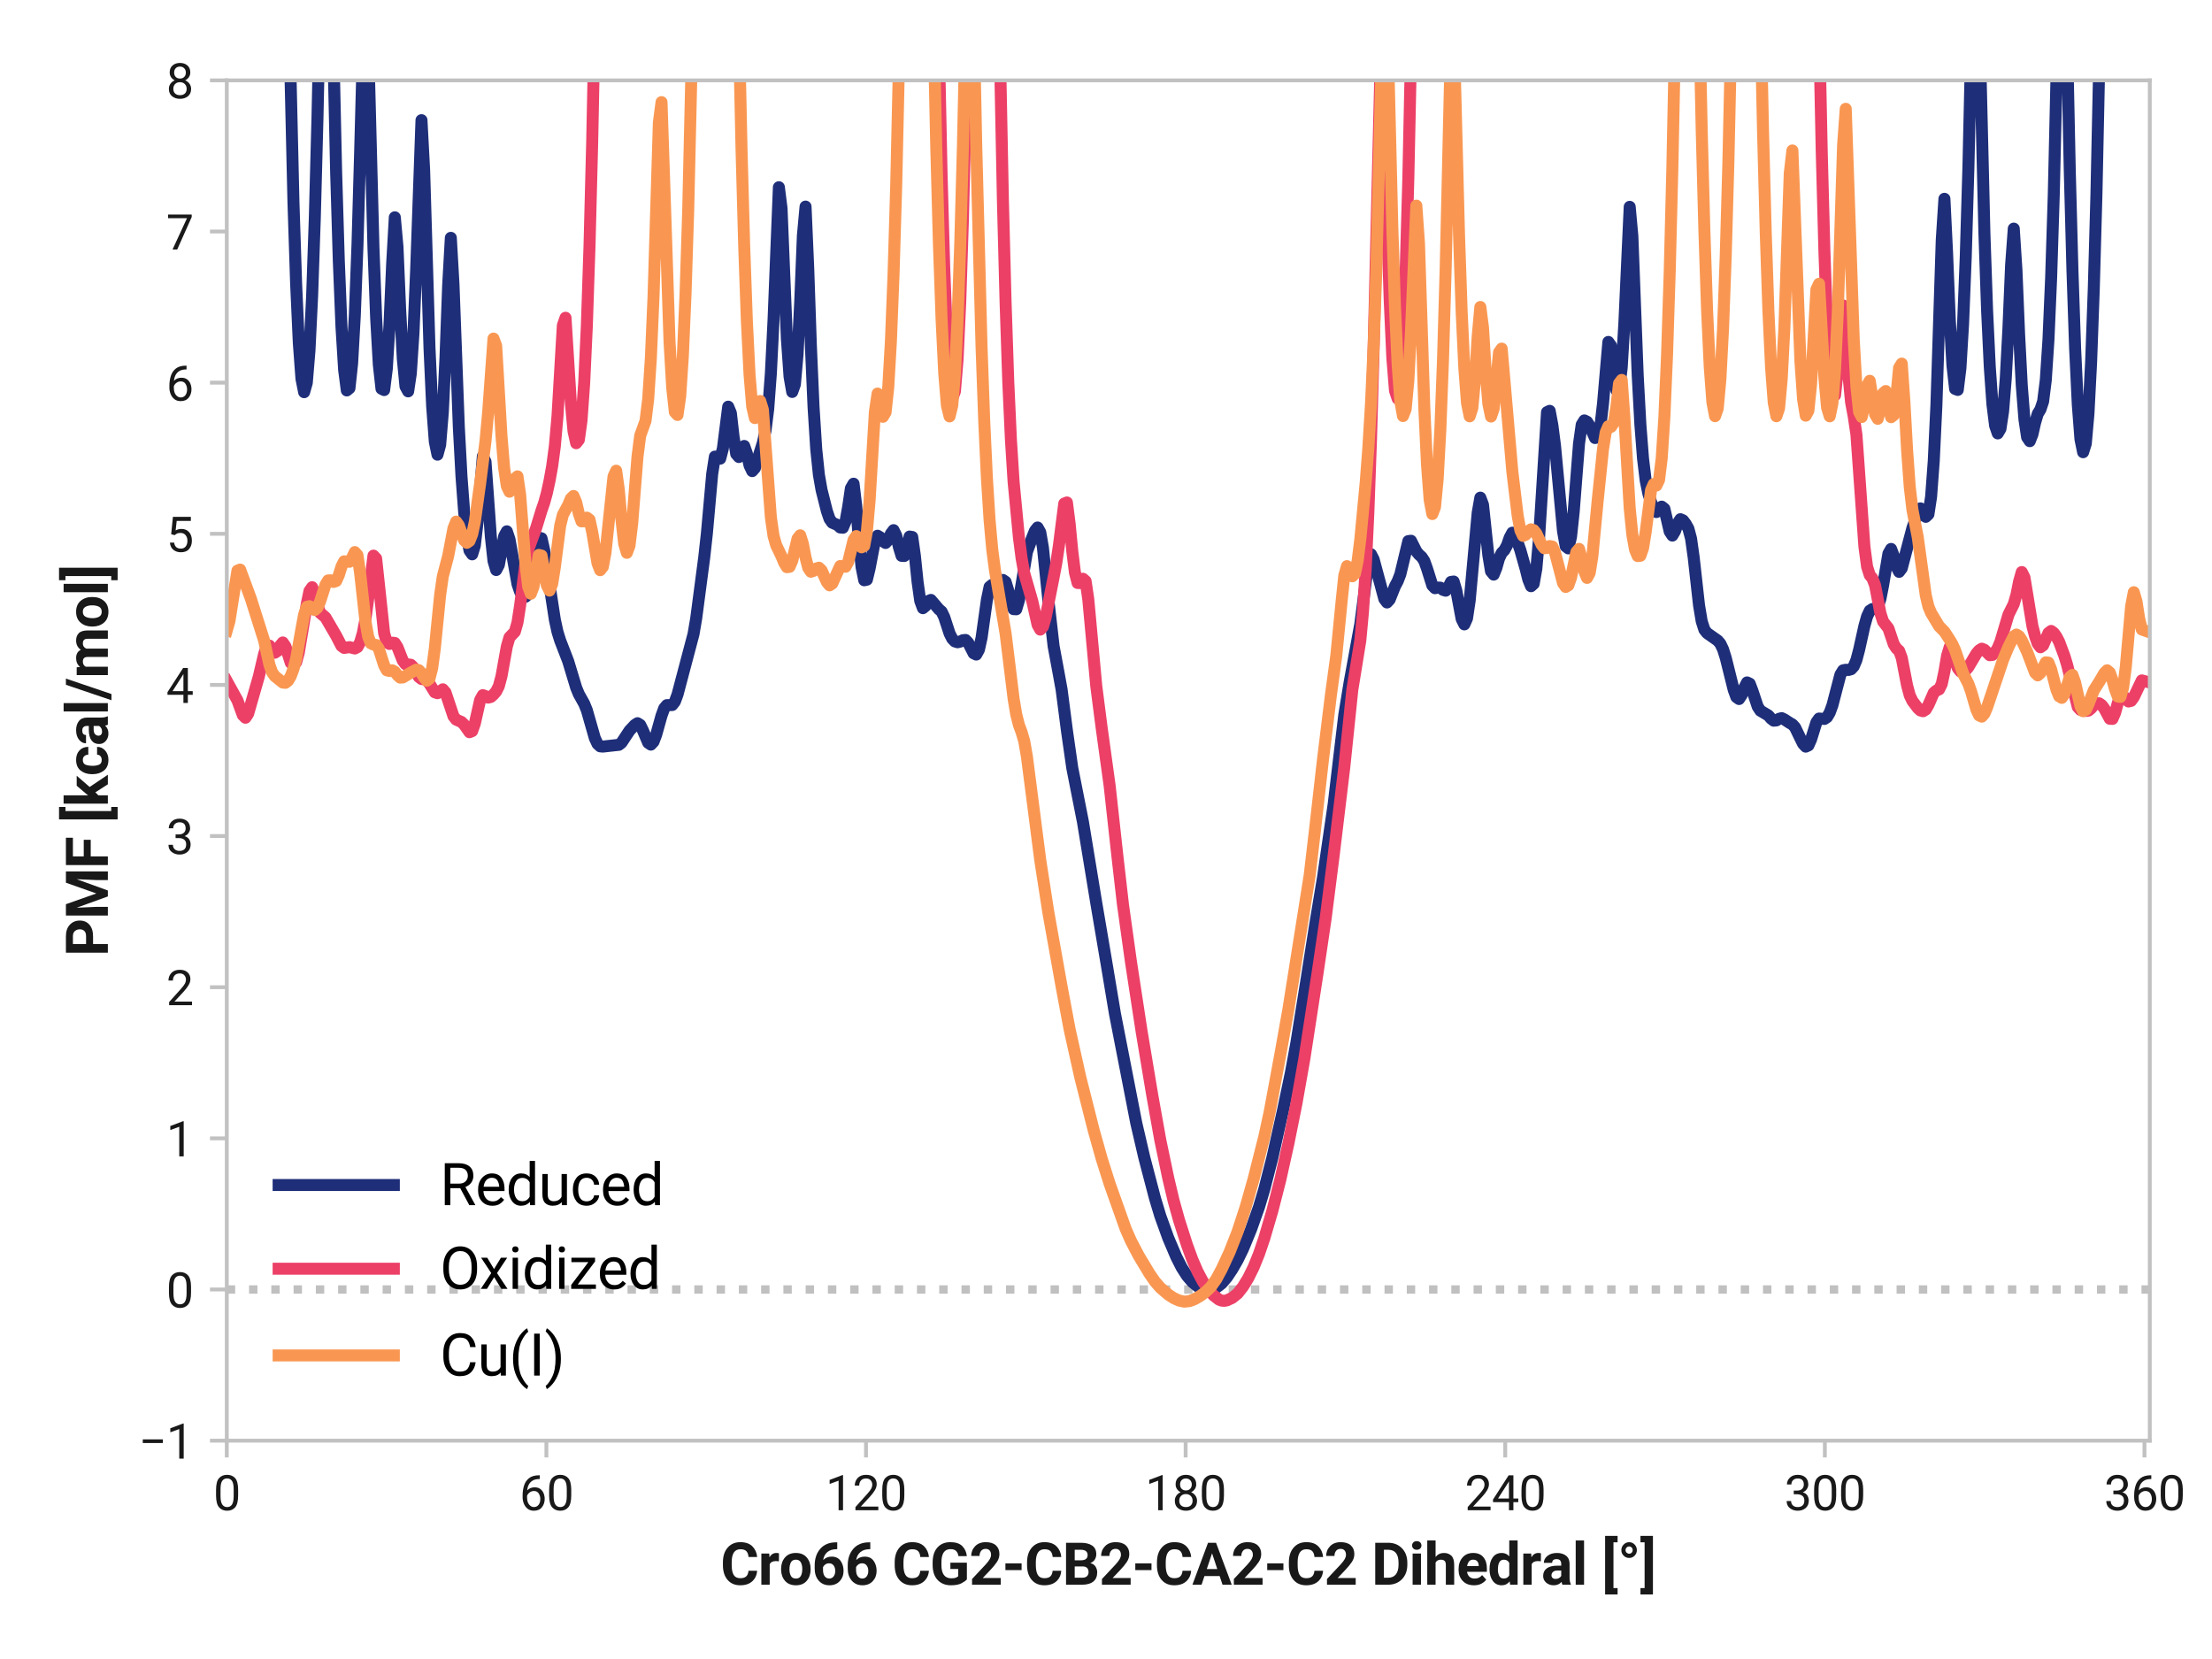 <?xml version="1.0" encoding="utf-8" standalone="no"?>
<!DOCTYPE svg PUBLIC "-//W3C//DTD SVG 1.1//EN"
  "http://www.w3.org/Graphics/SVG/1.1/DTD/svg11.dtd">
<svg xmlns:xlink="http://www.w3.org/1999/xlink" width="460.8pt" height="345.6pt" viewBox="0 0 460.8 345.6" xmlns="http://www.w3.org/2000/svg" version="1.1">
 <defs>
  <style type="text/css">*{stroke-linejoin: round; stroke-linecap: butt}</style>
 </defs>
 <g id="figure_1">
  <g id="patch_1">
   <path d="M 0 345.6 
L 460.8 345.6 
L 460.8 0 
L 0 0 
z
" style="fill: #ffffff"/>
  </g>
  <g id="axes_1">
   <g id="patch_2">
    <path d="M 47.243 300.112 
L 447.84 300.112 
L 447.84 16.74 
L 47.243 16.74 
z
" style="fill: #ffffff"/>
   </g>
   <g id="line2d_1">
    <path d="M 47.243 268.626 
L 447.84 268.626 
" clip-path="url(#p51dc6d8bd5)" style="fill: none; stroke-dasharray: 1.75,2.888; stroke-dashoffset: 0; stroke: #c0c0c0; stroke-width: 1.75"/>
   </g>
   <g id="line2d_2">
    <path d="M 60.128 -1 
L 61.133 42.142 
L 61.689 59.136 
L 62.245 71.393 
L 62.8 78.914 
L 63.356 81.698 
L 63.911 79.747 
L 64.467 73.059 
L 65.023 61.635 
L 65.578 45.475 
L 66.134 24.579 
L 66.688 -1 
M 69.197 -1 
L 70.023 35.833 
L 70.579 54.313 
L 71.134 68.056 
L 71.69 77.063 
L 72.246 81.335 
L 72.801 80.869 
L 73.357 75.668 
L 73.913 65.73 
L 74.468 51.057 
L 75.024 31.673 
L 75.9 -1 
M 76.357 -1 
L 76.691 9.167 
L 77.802 51.725 
L 78.357 66.212 
L 78.913 75.963 
L 79.469 80.977 
L 80.024 81.257 
L 80.58 76.811 
L 81.136 67.738 
L 81.691 54.982 
L 82.247 45.269 
L 82.802 51.406 
L 83.358 64.493 
L 83.914 74.764 
L 84.469 80.503 
L 85.025 81.527 
L 85.58 77.816 
L 86.136 69.372 
L 86.692 56.226 
L 87.803 25.036 
L 88.359 35.522 
L 89.47 72.466 
L 90.025 84.615 
L 90.581 92.033 
L 91.137 94.715 
L 91.692 92.664 
L 92.248 85.885 
L 92.803 74.471 
L 93.359 59.484 
L 93.915 49.544 
L 94.47 59.181 
L 95.582 88.972 
L 96.137 99.263 
L 96.693 106.661 
L 97.248 111.698 
L 97.804 114.677 
L 98.36 115.478 
L 98.915 113.66 
L 99.471 108.844 
L 100.582 95.048 
L 101.138 96.168 
L 102.249 111.736 
L 102.805 116.863 
L 103.36 118.747 
L 103.916 117.695 
L 105.027 111.703 
L 105.583 110.684 
L 106.138 112.344 
L 107.805 121.69 
L 108.361 123.313 
L 108.916 124.094 
L 109.472 124.308 
L 110.028 123.791 
L 110.583 122.02 
L 111.139 118.758 
L 111.694 114.757 
L 112.25 112 
L 112.806 112.139 
L 113.361 114.593 
L 114.472 121.846 
L 115.584 129.096 
L 116.139 131.645 
L 116.695 133.426 
L 118.362 137.736 
L 120.029 143.246 
L 120.584 144.6 
L 121.695 146.588 
L 122.251 147.958 
L 123.918 153.779 
L 124.474 154.961 
L 125.029 155.474 
L 125.585 155.529 
L 127.807 155.281 
L 128.918 155.161 
L 129.474 154.724 
L 131.141 152.204 
L 132.252 151.015 
L 132.808 150.659 
L 133.363 151.002 
L 133.919 152.128 
L 135.03 154.735 
L 135.586 155.114 
L 136.141 154.517 
L 136.697 153.056 
L 137.808 149.075 
L 138.364 147.556 
L 138.92 146.893 
L 140.031 146.873 
L 140.586 146.171 
L 141.142 144.671 
L 144.476 132.081 
L 145.031 128.82 
L 146.698 116.171 
L 147.254 111.153 
L 148.365 98.716 
L 148.921 95.123 
L 149.476 95.169 
L 150.032 95.541 
L 150.587 93.429 
L 151.699 84.716 
L 152.254 86.053 
L 152.81 90.94 
L 153.365 94.563 
L 153.921 95.201 
L 154.477 93.755 
L 155.032 92.9 
L 155.588 94.487 
L 156.144 96.964 
L 156.699 98.14 
L 157.255 97.514 
L 158.922 92.225 
L 159.477 89.671 
L 160.033 85.201 
L 160.588 77.76 
L 161.144 66.643 
L 162.255 39.004 
L 162.811 43.425 
L 163.922 70.578 
L 164.478 78.472 
L 165.033 81.648 
L 165.589 80.09 
L 166.145 73.809 
L 166.7 62.943 
L 167.256 49.06 
L 167.811 43.036 
L 168.367 55.824 
L 168.923 72.072 
L 169.478 84.805 
L 170.034 93.545 
L 170.59 98.912 
L 171.145 102.065 
L 172.256 106.47 
L 172.812 108.107 
L 173.368 108.886 
L 174.479 109.368 
L 175.034 109.886 
L 175.59 109.935 
L 176.146 108.6 
L 176.701 105.51 
L 177.257 101.717 
L 177.813 100.762 
L 178.368 105.394 
L 178.924 112.484 
L 179.479 118.12 
L 180.035 120.879 
L 180.591 120.755 
L 181.146 118.46 
L 182.257 112.651 
L 182.813 111.599 
L 183.369 111.931 
L 183.924 112.743 
L 184.48 113.108 
L 185.036 112.503 
L 185.591 111.182 
L 186.147 110.441 
L 186.702 111.573 
L 187.258 113.971 
L 187.814 115.79 
L 188.369 115.825 
L 188.925 114.036 
L 189.48 111.774 
L 190.036 111.863 
L 190.592 115.807 
L 191.147 121.208 
L 191.703 125.18 
L 192.259 126.692 
L 192.814 126.23 
L 193.37 125.206 
L 193.925 124.975 
L 195.592 126.928 
L 196.148 127.403 
L 196.703 128.553 
L 197.815 131.963 
L 198.37 133.065 
L 198.926 133.624 
L 199.482 133.793 
L 200.037 133.656 
L 200.593 133.368 
L 201.148 133.317 
L 201.704 133.901 
L 202.815 136.086 
L 203.371 136.358 
L 203.926 135.354 
L 204.482 132.845 
L 205.593 124.926 
L 206.149 122.254 
L 206.705 121.817 
L 207.26 122.391 
L 207.816 122.448 
L 208.927 120.819 
L 209.483 121.206 
L 210.038 123.031 
L 210.594 125.32 
L 211.149 126.894 
L 211.705 126.925 
L 212.261 125.041 
L 213.928 114.978 
L 215.039 111.969 
L 215.594 110.582 
L 216.15 109.888 
L 216.706 110.876 
L 217.261 114.083 
L 218.372 124.824 
L 219.484 134.599 
L 220.595 140.587 
L 221.151 143.644 
L 222.262 152.197 
L 223.373 159.97 
L 225.595 171.21 
L 228.374 188.105 
L 230.596 201.198 
L 232.263 211.171 
L 236.708 233.96 
L 238.375 241.131 
L 240.597 249.604 
L 241.708 253.29 
L 243.375 257.91 
L 245.042 261.833 
L 246.153 264.025 
L 247.264 265.765 
L 248.376 267.069 
L 249.487 267.972 
L 250.598 268.475 
L 251.709 268.627 
L 252.821 268.466 
L 253.376 268.225 
L 254.487 267.378 
L 255.599 266.077 
L 256.71 264.405 
L 257.821 262.474 
L 258.932 260.187 
L 260.599 256.145 
L 262.266 251.458 
L 263.377 247.739 
L 265.044 241.229 
L 267.267 231.318 
L 268.933 223.376 
L 270.045 217.327 
L 272.267 203.47 
L 273.934 192.878 
L 275.601 182.815 
L 277.823 167.574 
L 278.935 158.189 
L 280.046 148.876 
L 281.157 142.109 
L 283.379 129.987 
L 285.046 117.117 
L 285.602 115.459 
L 286.158 116.532 
L 288.38 124.774 
L 288.936 125.506 
L 289.491 124.898 
L 290.602 122.121 
L 291.158 121.079 
L 291.714 119.643 
L 293.381 112.722 
L 293.936 112.652 
L 295.047 114.86 
L 295.603 115.531 
L 296.159 116.025 
L 296.714 116.874 
L 297.27 118.425 
L 298.381 121.956 
L 298.937 122.531 
L 299.492 122.399 
L 300.048 122.418 
L 300.604 122.872 
L 301.159 123.051 
L 301.715 122.339 
L 302.27 121.225 
L 302.826 121.143 
L 303.382 123.044 
L 304.493 128.964 
L 305.048 130.071 
L 305.604 128.83 
L 306.16 125.122 
L 307.827 106.822 
L 308.382 103.67 
L 308.938 105.145 
L 310.049 115.671 
L 310.605 119.015 
L 311.16 119.699 
L 311.716 118.322 
L 312.271 116.364 
L 312.827 115.187 
L 313.383 114.621 
L 313.938 113.603 
L 314.494 112.003 
L 315.05 110.969 
L 315.605 111.437 
L 316.716 114.609 
L 317.828 118.548 
L 318.383 120.751 
L 318.939 122.116 
L 319.494 121.616 
L 320.05 118.461 
L 320.606 112.206 
L 322.273 85.857 
L 322.828 85.586 
L 323.384 88.541 
L 323.939 92.862 
L 325.606 110.663 
L 326.162 113.799 
L 326.717 114.242 
L 327.273 111.829 
L 327.829 106.633 
L 328.94 92.403 
L 329.496 88.469 
L 330.051 87.58 
L 330.607 87.852 
L 331.162 88.726 
L 332.274 91.249 
L 332.829 91.081 
L 333.385 88.843 
L 333.94 84.048 
L 335.052 71.231 
L 335.607 72.014 
L 336.163 77.381 
L 336.719 81.298 
L 337.274 81.231 
L 337.83 76.587 
L 338.385 67.312 
L 339.497 43.085 
L 340.052 49.18 
L 341.163 78.194 
L 341.719 88.423 
L 342.275 95.551 
L 342.83 100.118 
L 343.386 102.838 
L 343.942 104.577 
L 344.497 105.919 
L 345.053 106.668 
L 345.608 106.359 
L 346.164 105.541 
L 346.72 105.977 
L 347.831 110.731 
L 348.386 111.568 
L 348.942 110.633 
L 349.498 109.03 
L 350.053 108.16 
L 350.609 108.402 
L 351.165 109.127 
L 351.72 110.116 
L 352.276 112.19 
L 352.831 116.158 
L 353.943 126.123 
L 354.498 129.436 
L 355.054 131.17 
L 355.609 131.878 
L 357.832 133.443 
L 358.387 134.097 
L 358.943 135.264 
L 359.499 137.027 
L 361.166 143.711 
L 361.721 145.221 
L 362.277 145.618 
L 362.832 144.776 
L 363.388 143.244 
L 363.944 142.16 
L 364.499 142.421 
L 365.055 143.878 
L 366.166 147.21 
L 366.722 148.051 
L 368.389 149.047 
L 368.944 149.699 
L 369.5 150.127 
L 370.055 150.073 
L 370.611 149.738 
L 371.167 149.604 
L 371.722 149.874 
L 372.833 150.601 
L 373.389 150.907 
L 373.945 151.521 
L 375.056 153.823 
L 375.612 154.938 
L 376.167 155.539 
L 376.723 155.286 
L 377.278 154.043 
L 378.39 150.462 
L 378.945 149.689 
L 380.056 149.768 
L 380.612 149.391 
L 381.168 148.445 
L 381.723 146.93 
L 383.39 140.547 
L 383.946 139.645 
L 384.501 139.524 
L 385.057 139.567 
L 385.613 139.412 
L 386.168 138.815 
L 386.724 137.494 
L 387.279 135.391 
L 388.391 130.389 
L 388.946 128.422 
L 389.502 127.227 
L 390.058 126.868 
L 390.613 126.861 
L 391.169 126.366 
L 391.724 124.765 
L 392.28 121.956 
L 393.391 115.329 
L 393.947 114.355 
L 394.502 115.834 
L 395.058 118.041 
L 395.614 119.126 
L 396.169 118.392 
L 398.392 109.989 
L 399.503 106.787 
L 400.059 105.901 
L 400.614 106.56 
L 401.17 107.662 
L 401.725 107.139 
L 402.281 103.505 
L 402.837 96.018 
L 403.392 84.341 
L 404.504 49.963 
L 405.059 41.415 
L 405.615 52.751 
L 406.17 66.438 
L 406.726 76.068 
L 407.282 81.014 
L 407.837 81.227 
L 408.393 76.704 
L 408.948 67.445 
L 409.504 53.45 
L 410.06 34.72 
L 410.873 -1 
M 412.186 -1 
L 413.393 48.715 
L 413.949 64.691 
L 414.505 76.405 
L 415.06 84.226 
L 415.616 88.673 
L 416.171 90.285 
L 416.727 89.346 
L 417.283 85.684 
L 417.838 78.811 
L 418.394 68.33 
L 418.95 55.2 
L 419.505 47.624 
L 420.061 56.193 
L 420.616 69.629 
L 421.172 80.316 
L 421.728 87.371 
L 422.283 91.08 
L 422.839 91.9 
L 423.394 90.491 
L 423.95 88.051 
L 424.506 86.192 
L 425.061 85.289 
L 425.617 83.631 
L 426.173 79.197 
L 426.728 70.819 
L 427.284 58.002 
L 427.839 40.555 
L 428.8 -1 
M 430.401 -1 
L 431.173 35.59 
L 431.729 56.347 
L 432.284 72.569 
L 432.84 84.277 
L 433.396 91.486 
L 433.951 94.204 
L 434.507 92.438 
L 435.062 86.183 
L 435.618 75.431 
L 436.174 60.167 
L 436.729 40.374 
L 437.612 -1 
L 437.612 -1 
" clip-path="url(#p51dc6d8bd5)" style="fill: none; stroke: #1e2e79; stroke-width: 2.5; stroke-linecap: square"/>
   </g>
   <g id="line2d_3">
    <path d="M 47.243 141.887 
L 49.465 145.911 
L 50.577 148.966 
L 51.132 149.52 
L 51.688 148.703 
L 53.91 140.964 
L 55.022 136.24 
L 55.577 134.638 
L 56.133 134.495 
L 57.244 135.975 
L 57.8 135.627 
L 58.355 134.503 
L 58.911 133.837 
L 59.467 134.659 
L 60.578 138.087 
L 61.133 138.676 
L 61.689 137.968 
L 62.245 135.944 
L 63.356 129.277 
L 63.911 125.795 
L 64.467 123.118 
L 65.023 122.327 
L 65.578 123.819 
L 66.134 126.142 
L 66.69 127.67 
L 67.801 128.612 
L 70.023 132.42 
L 71.134 134.566 
L 71.69 134.972 
L 72.801 134.808 
L 73.913 135.09 
L 74.468 134.8 
L 75.024 133.795 
L 75.579 131.899 
L 76.135 128.944 
L 76.691 124.809 
L 77.802 115.75 
L 78.357 116.341 
L 80.024 131.917 
L 80.58 133.823 
L 81.136 134.149 
L 81.691 133.878 
L 82.247 133.94 
L 82.802 134.816 
L 83.914 137.637 
L 84.469 138.356 
L 85.58 138.476 
L 86.136 139.028 
L 87.247 141.017 
L 87.803 141.443 
L 88.359 141.528 
L 88.914 141.756 
L 89.47 142.421 
L 90.581 144.222 
L 91.137 144.407 
L 92.248 143.597 
L 92.803 144.234 
L 94.47 149.213 
L 95.026 149.909 
L 96.137 150.403 
L 96.693 150.956 
L 97.804 152.53 
L 98.36 152.303 
L 98.915 150.729 
L 100.026 145.802 
L 100.582 144.815 
L 101.138 145.011 
L 101.693 145.328 
L 102.249 145.182 
L 102.805 144.695 
L 103.36 144.043 
L 103.916 142.934 
L 104.471 140.861 
L 105.583 134.663 
L 106.138 132.773 
L 107.249 131.607 
L 107.805 129.652 
L 108.361 126.058 
L 109.472 117.269 
L 110.028 114.538 
L 111.694 109.973 
L 112.806 106.342 
L 113.361 104.742 
L 113.917 102.723 
L 114.472 100.181 
L 115.028 97.107 
L 115.584 92.944 
L 116.139 86.646 
L 117.251 67.792 
L 117.806 66.196 
L 118.917 83.867 
L 119.473 89.806 
L 120.029 92.327 
L 120.584 91.626 
L 121.14 87.602 
L 121.695 79.841 
L 122.251 67.846 
L 122.807 51.211 
L 123.362 29.67 
L 123.989 -1 
M 195.36 -1 
L 196.148 36.339 
L 196.703 55.876 
L 197.259 70.166 
L 197.815 79.208 
L 198.37 83.003 
L 198.926 81.551 
L 199.482 74.851 
L 200.037 62.904 
L 200.593 45.709 
L 201.148 23.267 
L 201.635 -1 
M 208.069 -1 
L 208.927 41.892 
L 209.483 63.007 
L 210.038 79.437 
L 210.594 91.615 
L 211.149 100.339 
L 212.261 111.976 
L 212.816 116.277 
L 213.372 119.411 
L 215.039 125.216 
L 216.15 130.168 
L 216.706 131.159 
L 217.261 130.573 
L 217.817 128.675 
L 219.484 120.267 
L 220.039 117.32 
L 220.595 113.598 
L 221.706 104.897 
L 222.262 104.676 
L 222.817 109.028 
L 223.373 114.801 
L 223.929 119.269 
L 224.484 121.441 
L 225.04 121.468 
L 225.595 120.563 
L 226.151 121.054 
L 226.707 124.823 
L 228.374 142.921 
L 229.485 151.549 
L 231.152 163.615 
L 232.818 178.734 
L 233.93 188.409 
L 235.597 200.347 
L 237.819 214.875 
L 240.041 228.175 
L 241.708 237.487 
L 243.375 245.452 
L 244.486 250.132 
L 245.598 254.121 
L 247.264 259.321 
L 248.376 262.365 
L 249.487 264.927 
L 250.598 267.013 
L 251.709 268.621 
L 252.821 269.866 
L 253.932 270.727 
L 254.487 270.94 
L 255.043 270.986 
L 255.599 270.88 
L 256.71 270.356 
L 257.821 269.462 
L 258.932 268.05 
L 260.044 266.226 
L 261.155 263.97 
L 262.266 261.225 
L 263.377 257.96 
L 265.044 252.279 
L 266.711 245.775 
L 268.378 238.287 
L 270.045 230.015 
L 271.712 220.614 
L 274.49 202.58 
L 276.156 191.306 
L 277.823 178.226 
L 280.046 159.763 
L 281.713 143.697 
L 283.379 133.431 
L 283.935 127.43 
L 284.491 118.739 
L 285.046 106.954 
L 285.602 91.644 
L 286.158 72.359 
L 287.824 4.175 
L 288.38 22.684 
L 288.936 44.961 
L 289.491 62.345 
L 290.047 74.492 
L 290.602 81.392 
L 291.158 83.044 
L 291.714 79.449 
L 292.269 70.607 
L 292.825 56.517 
L 293.381 37.18 
L 294.189 -1 
M 378.824 -1 
L 379.501 31.662 
L 380.056 52.28 
L 380.612 67.651 
L 381.168 77.775 
L 381.723 82.658 
L 382.279 82.335 
L 382.835 77.059 
L 383.39 68.478 
L 383.946 63.624 
L 384.501 69.396 
L 385.057 78.077 
L 385.613 83.79 
L 386.168 86.763 
L 386.724 90.511 
L 388.391 113.857 
L 388.946 118.049 
L 389.502 119.799 
L 390.058 120.474 
L 390.613 121.929 
L 391.724 127.75 
L 392.28 129.471 
L 393.391 130.9 
L 394.502 134.209 
L 395.058 135.072 
L 395.614 135.571 
L 396.169 137.042 
L 397.281 142.801 
L 397.836 144.864 
L 398.392 146.019 
L 399.503 147.493 
L 400.059 148.008 
L 400.614 148.158 
L 401.17 147.809 
L 401.725 146.862 
L 402.837 144.322 
L 403.392 143.849 
L 403.948 143.608 
L 404.504 142.483 
L 405.059 139.875 
L 405.615 136.586 
L 406.17 134.76 
L 406.726 135.569 
L 407.282 137.598 
L 407.837 139.18 
L 408.393 139.875 
L 408.948 139.941 
L 409.504 139.625 
L 410.06 138.951 
L 411.727 136.144 
L 412.282 135.486 
L 412.838 135.136 
L 413.393 135.362 
L 414.505 136.492 
L 415.06 136.435 
L 415.616 135.896 
L 416.171 135.001 
L 416.727 133.657 
L 418.394 128.063 
L 419.505 125.814 
L 420.061 123.897 
L 420.616 121.12 
L 421.172 119.168 
L 421.728 120.266 
L 423.394 130.435 
L 423.95 132.554 
L 424.506 134.11 
L 425.061 134.837 
L 425.617 134.436 
L 426.728 131.866 
L 427.284 131.437 
L 427.839 131.84 
L 428.395 132.624 
L 428.951 133.69 
L 430.062 136.661 
L 430.617 138.498 
L 432.84 147.285 
L 433.396 147.883 
L 434.507 148.106 
L 435.062 148.025 
L 435.618 147.569 
L 436.174 146.909 
L 436.729 146.488 
L 437.285 146.511 
L 437.84 146.896 
L 438.396 147.648 
L 439.507 149.728 
L 440.063 149.766 
L 440.619 148.483 
L 441.174 146.446 
L 441.73 144.971 
L 442.285 144.875 
L 442.841 145.599 
L 443.397 146.132 
L 443.952 145.999 
L 444.508 145.231 
L 446.175 141.742 
L 446.73 141.887 
L 446.73 141.887 
" clip-path="url(#p51dc6d8bd5)" style="fill: none; stroke: #ec4067; stroke-width: 2.5; stroke-linecap: square"/>
   </g>
   <g id="matplotlib.axis_1">
    <g id="xtick_1">
     <g id="line2d_4">
      <defs>
       <path id="mb714aa9a22" d="M 0 0 
L 0 3.5 
" style="stroke: #c2c1c1; stroke-width: 0.8"/>
      </defs>
      <g>
       <use xlink:href="#mb714aa9a22" x="47.243" y="300.112" style="fill: #c2c1c1; stroke: #c2c1c1; stroke-width: 0.8"/>
      </g>
     </g>
     <g id="text_1">
      <!-- 0 -->
      <g style="fill: #191919" transform="translate(44.433 314.612) scale(0.1 -0.1)">
       <defs>
        <path id="Roboto-Regular-30" d="M 3234 1944 
Q 3234 825 2848 381 
Q 2463 -63 1800 -63 
Q 1156 -63 764 368 
Q 372 800 359 1872 
L 359 2638 
Q 359 3753 750 4183 
Q 1141 4613 1794 4613 
Q 2447 4613 2834 4195 
Q 3222 3778 3234 2709 
L 3234 1944 
z
M 2653 2734 
Q 2653 3503 2434 3822 
Q 2216 4141 1794 4141 
Q 1388 4141 1167 3831 
Q 947 3522 941 2778 
L 941 1850 
Q 941 1088 1164 750 
Q 1388 413 1800 413 
Q 2222 413 2436 745 
Q 2650 1078 2653 1825 
L 2653 2734 
z
" transform="scale(0.016)"/>
       </defs>
       <use xlink:href="#Roboto-Regular-30"/>
      </g>
     </g>
    </g>
    <g id="xtick_2">
     <g id="line2d_5">
      <g>
       <use xlink:href="#mb714aa9a22" x="113.824" y="300.112" style="fill: #c2c1c1; stroke: #c2c1c1; stroke-width: 0.8"/>
      </g>
     </g>
     <g id="text_2">
      <!-- 60 -->
      <g style="fill: #191919" transform="translate(108.204 314.612) scale(0.1 -0.1)">
       <defs>
        <path id="Roboto-Regular-36" d="M 3291 1484 
Q 3291 838 2930 387 
Q 2569 -63 1878 -63 
Q 1388 -63 1063 198 
Q 738 459 577 861 
Q 416 1263 416 1684 
L 416 1956 
Q 416 2597 595 3194 
Q 775 3791 1247 4173 
Q 1719 4556 2597 4556 
L 2647 4556 
L 2647 4066 
Q 2041 4066 1705 3853 
Q 1369 3641 1205 3302 
Q 1041 2963 1006 2575 
Q 1369 2984 1984 2984 
Q 2438 2984 2727 2765 
Q 3016 2547 3153 2201 
Q 3291 1856 3291 1484 
z
M 997 1666 
Q 997 1059 1267 737 
Q 1538 416 1878 416 
Q 2278 416 2498 708 
Q 2719 1000 2719 1456 
Q 2719 1863 2516 2184 
Q 2313 2506 1891 2506 
Q 1588 2506 1341 2325 
Q 1094 2144 997 1884 
L 997 1666 
z
" transform="scale(0.016)"/>
       </defs>
       <use xlink:href="#Roboto-Regular-36"/>
       <use xlink:href="#Roboto-Regular-30" x="56.201"/>
      </g>
     </g>
    </g>
    <g id="xtick_3">
     <g id="line2d_6">
      <g>
       <use xlink:href="#mb714aa9a22" x="180.405" y="300.112" style="fill: #c2c1c1; stroke: #c2c1c1; stroke-width: 0.8"/>
      </g>
     </g>
     <g id="text_3">
      <!-- 120 -->
      <g style="fill: #191919" transform="translate(171.975 314.612) scale(0.1 -0.1)">
       <defs>
        <path id="Roboto-Regular-31" d="M 2278 4575 
L 2278 0 
L 1700 0 
L 1700 3853 
L 534 3428 
L 534 3950 
L 2188 4575 
L 2278 4575 
z
" transform="scale(0.016)"/>
        <path id="Roboto-Regular-32" d="M 3359 475 
L 3359 0 
L 381 0 
L 381 416 
L 1925 2134 
Q 2306 2566 2439 2819 
Q 2572 3072 2572 3328 
Q 2572 3663 2364 3900 
Q 2156 4138 1778 4138 
Q 1322 4138 1097 3878 
Q 872 3619 872 3213 
L 294 3213 
Q 294 3788 672 4200 
Q 1050 4613 1778 4613 
Q 2422 4613 2786 4278 
Q 3150 3944 3150 3397 
Q 3150 2997 2903 2592 
Q 2656 2188 2297 1797 
L 1078 475 
L 3359 475 
z
" transform="scale(0.016)"/>
       </defs>
       <use xlink:href="#Roboto-Regular-31"/>
       <use xlink:href="#Roboto-Regular-32" x="56.201"/>
       <use xlink:href="#Roboto-Regular-30" x="112.402"/>
      </g>
     </g>
    </g>
    <g id="xtick_4">
     <g id="line2d_7">
      <g>
       <use xlink:href="#mb714aa9a22" x="246.987" y="300.112" style="fill: #c2c1c1; stroke: #c2c1c1; stroke-width: 0.8"/>
      </g>
     </g>
     <g id="text_4">
      <!-- 180 -->
      <g style="fill: #191919" transform="translate(238.556 314.612) scale(0.1 -0.1)">
       <defs>
        <path id="Roboto-Regular-38" d="M 3244 1231 
Q 3244 606 2826 271 
Q 2409 -63 1796 -63 
Q 1184 -63 767 271 
Q 350 606 350 1231 
Q 350 1613 554 1905 
Q 759 2197 1109 2347 
Q 806 2494 629 2762 
Q 453 3031 453 3366 
Q 453 3963 833 4288 
Q 1213 4613 1794 4613 
Q 2378 4613 2758 4288 
Q 3138 3963 3138 3366 
Q 3138 3028 2956 2761 
Q 2775 2494 2472 2347 
Q 2825 2197 3034 1903 
Q 3244 1609 3244 1231 
z
M 2559 3356 
Q 2559 3697 2346 3917 
Q 2134 4138 1793 4138 
Q 1453 4138 1243 3927 
Q 1034 3716 1034 3356 
Q 1034 3003 1243 2790 
Q 1453 2578 1797 2578 
Q 2138 2578 2348 2790 
Q 2559 3003 2559 3356 
z
M 2663 1244 
Q 2663 1625 2420 1865 
Q 2178 2106 1791 2106 
Q 1394 2106 1161 1865 
Q 928 1625 928 1244 
Q 928 850 1161 631 
Q 1394 413 1797 413 
Q 2200 413 2431 631 
Q 2663 850 2663 1244 
z
" transform="scale(0.016)"/>
       </defs>
       <use xlink:href="#Roboto-Regular-31"/>
       <use xlink:href="#Roboto-Regular-38" x="56.201"/>
       <use xlink:href="#Roboto-Regular-30" x="112.402"/>
      </g>
     </g>
    </g>
    <g id="xtick_5">
     <g id="line2d_8">
      <g>
       <use xlink:href="#mb714aa9a22" x="313.568" y="300.112" style="fill: #c2c1c1; stroke: #c2c1c1; stroke-width: 0.8"/>
      </g>
     </g>
     <g id="text_5">
      <!-- 240 -->
      <g style="fill: #191919" transform="translate(305.137 314.612) scale(0.1 -0.1)">
       <defs>
        <path id="Roboto-Regular-34" d="M 166 1397 
L 2203 4550 
L 2819 4550 
L 2819 1531 
L 3453 1531 
L 3453 1056 
L 2819 1056 
L 2819 0 
L 2241 0 
L 2241 1056 
L 166 1056 
L 166 1397 
z
M 822 1531 
L 2241 1531 
L 2241 3766 
L 2169 3638 
L 822 1531 
z
" transform="scale(0.016)"/>
       </defs>
       <use xlink:href="#Roboto-Regular-32"/>
       <use xlink:href="#Roboto-Regular-34" x="56.201"/>
       <use xlink:href="#Roboto-Regular-30" x="112.402"/>
      </g>
     </g>
    </g>
    <g id="xtick_6">
     <g id="line2d_9">
      <g>
       <use xlink:href="#mb714aa9a22" x="380.149" y="300.112" style="fill: #c2c1c1; stroke: #c2c1c1; stroke-width: 0.8"/>
      </g>
     </g>
     <g id="text_6">
      <!-- 300 -->
      <g style="fill: #191919" transform="translate(371.719 314.612) scale(0.1 -0.1)">
       <defs>
        <path id="Roboto-Regular-33" d="M 1222 2084 
L 1222 2559 
L 1647 2559 
Q 2094 2563 2312 2784 
Q 2531 3006 2531 3338 
Q 2531 4138 1738 4138 
Q 1369 4138 1141 3927 
Q 913 3716 913 3359 
L 334 3359 
Q 334 3881 720 4247 
Q 1106 4613 1738 4613 
Q 2353 4613 2733 4286 
Q 3113 3959 3113 3325 
Q 3113 3072 2942 2784 
Q 2772 2497 2397 2338 
Q 2850 2191 3015 1884 
Q 3181 1578 3181 1269 
Q 3181 631 2768 284 
Q 2356 -63 1741 -63 
Q 1147 -63 722 267 
Q 297 597 297 1203 
L 875 1203 
Q 875 844 1108 628 
Q 1341 413 1741 413 
Q 2138 413 2369 622 
Q 2600 831 2600 1256 
Q 2600 1681 2337 1882 
Q 2075 2084 1634 2084 
L 1222 2084 
z
" transform="scale(0.016)"/>
       </defs>
       <use xlink:href="#Roboto-Regular-33"/>
       <use xlink:href="#Roboto-Regular-30" x="56.201"/>
       <use xlink:href="#Roboto-Regular-30" x="112.402"/>
      </g>
     </g>
    </g>
    <g id="xtick_7">
     <g id="line2d_10">
      <g>
       <use xlink:href="#mb714aa9a22" x="446.73" y="300.112" style="fill: #c2c1c1; stroke: #c2c1c1; stroke-width: 0.8"/>
      </g>
     </g>
     <g id="text_7">
      <!-- 360 -->
      <g style="fill: #191919" transform="translate(438.3 314.612) scale(0.1 -0.1)">
       <use xlink:href="#Roboto-Regular-33"/>
       <use xlink:href="#Roboto-Regular-36" x="56.201"/>
       <use xlink:href="#Roboto-Regular-30" x="112.402"/>
      </g>
     </g>
    </g>
    <g id="text_8">
     <!-- Cro66 CG2-CB2-CA2-C2 Dihedral [°] -->
     <g style="fill: #191919" transform="translate(150.081 330.123) scale(0.12 -0.12)">
      <defs>
       <path id="Roboto-Bold-43" d="M 3044 1516 
L 3981 1516 
Q 3934 822 3461 379 
Q 2988 -63 2150 -63 
Q 1275 -63 772 526 
Q 269 1116 269 2125 
L 269 2422 
Q 269 3431 784 4023 
Q 1300 4616 2159 4616 
Q 3013 4616 3466 4161 
Q 3919 3706 3984 3006 
L 3047 3006 
Q 3016 3413 2820 3630 
Q 2625 3847 2159 3847 
Q 1247 3847 1222 2500 
L 1222 2125 
Q 1222 1419 1436 1062 
Q 1650 706 2150 706 
Q 2594 706 2801 907 
Q 3009 1109 3044 1516 
z
" transform="scale(0.016)"/>
       <path id="Roboto-Bold-72" d="M 1922 2563 
Q 1413 2563 1253 2216 
L 1253 0 
L 347 0 
L 347 3381 
L 1200 3381 
L 1228 2978 
Q 1494 3444 1981 3444 
Q 2153 3444 2259 3403 
L 2250 2538 
L 1922 2563 
z
" transform="scale(0.016)"/>
       <path id="Roboto-Bold-6f" d="M 206 1722 
Q 206 2459 625 2951 
Q 1044 3444 1806 3444 
Q 2578 3444 2993 2951 
Q 3409 2459 3409 1722 
L 3409 1656 
Q 3409 919 2993 428 
Q 2578 -63 1813 -63 
Q 1053 -63 636 415 
Q 219 894 206 1616 
L 206 1722 
z
M 1113 1656 
Q 1113 1244 1270 955 
Q 1428 666 1813 666 
Q 2191 666 2348 953 
Q 2506 1241 2506 1722 
Q 2506 2125 2348 2420 
Q 2191 2716 1806 2716 
Q 1425 2716 1269 2422 
Q 1113 2128 1113 1656 
z
" transform="scale(0.016)"/>
       <path id="Roboto-Bold-36" d="M 3450 1500 
Q 3450 838 3033 387 
Q 2616 -63 1916 -63 
Q 1188 -63 752 443 
Q 316 950 316 1750 
L 316 2097 
Q 316 3200 925 3898 
Q 1534 4597 2634 4597 
L 2763 4597 
L 2763 3853 
L 2672 3853 
Q 2050 3844 1688 3538 
Q 1313 3219 1238 2675 
Q 1603 3047 2156 3047 
Q 2800 3047 3125 2589 
Q 3450 2131 3450 1500 
z
M 1219 1631 
Q 1219 1150 1408 909 
Q 1597 669 1900 669 
Q 2194 669 2370 901 
Q 2547 1134 2547 1491 
Q 2547 1853 2370 2087 
Q 2194 2322 1881 2322 
Q 1641 2322 1469 2198 
Q 1297 2075 1219 1903 
L 1219 1631 
z
" transform="scale(0.016)"/>
       <path id="Roboto-Bold-20" transform="scale(0.016)"/>
       <path id="Roboto-Bold-47" d="M 4009 2391 
L 4009 575 
Q 3847 381 3433 159 
Q 3019 -63 2269 -63 
Q 1384 -63 839 510 
Q 294 1084 294 2138 
L 294 2409 
Q 294 3463 816 4039 
Q 1338 4616 2203 4616 
Q 3088 4616 3509 4191 
Q 3931 3766 4006 3103 
L 3094 3103 
Q 3041 3447 2847 3653 
Q 2653 3859 2228 3859 
Q 1306 3859 1250 2584 
L 1247 2138 
Q 1247 1419 1514 1056 
Q 1781 694 2319 694 
Q 2656 694 2825 770 
Q 2994 847 3069 919 
L 3069 1703 
L 2219 1703 
L 2219 2391 
L 4009 2391 
z
" transform="scale(0.016)"/>
       <path id="Roboto-Bold-32" d="M 3428 728 
L 3428 0 
L 313 0 
L 313 619 
L 1784 2188 
Q 2116 2553 2245 2792 
Q 2375 3031 2375 3234 
Q 2375 3538 2223 3713 
Q 2072 3888 1788 3888 
Q 1466 3888 1295 3669 
Q 1125 3450 1125 3119 
L 222 3119 
Q 222 3734 645 4175 
Q 1069 4616 1803 4616 
Q 2519 4616 2900 4270 
Q 3281 3925 3281 3325 
Q 3281 2875 3014 2470 
Q 2747 2066 2284 1581 
L 1472 728 
L 3428 728 
z
" transform="scale(0.016)"/>
       <path id="Roboto-Bold-2d" d="M 2103 2316 
L 2103 1584 
L 347 1584 
L 347 2316 
L 2103 2316 
z
" transform="scale(0.016)"/>
       <path id="Roboto-Bold-42" d="M 3788 1341 
Q 3788 684 3369 345 
Q 2950 6 2175 0 
L 406 0 
L 406 4550 
L 2003 4550 
Q 2794 4550 3241 4247 
Q 3688 3944 3688 3306 
Q 3688 2997 3531 2737 
Q 3375 2478 3038 2344 
Q 3438 2244 3613 1956 
Q 3788 1669 3788 1341 
z
M 1347 3791 
L 1347 2647 
L 2003 2647 
Q 2747 2647 2747 3209 
Q 2747 3778 2034 3791 
L 1347 3791 
z
M 2850 1350 
Q 2850 1963 2231 1984 
L 1347 1984 
L 1347 756 
L 2147 756 
Q 2506 756 2678 925 
Q 2850 1094 2850 1350 
z
" transform="scale(0.016)"/>
       <path id="Roboto-Bold-41" d="M 25 0 
L 1719 4550 
L 2588 4550 
L 4291 0 
L 3291 0 
L 2978 938 
L 1331 938 
L 1019 0 
L 25 0 
z
M 1584 1697 
L 2725 1697 
L 2156 3406 
L 1584 1697 
z
" transform="scale(0.016)"/>
       <path id="Roboto-Bold-44" d="M 406 0 
L 406 4550 
L 1809 4550 
Q 2728 4550 3308 3950 
Q 3888 3350 3888 2375 
L 3888 2172 
Q 3888 1197 3308 598 
Q 2728 0 1797 0 
L 406 0 
z
M 1347 3791 
L 1347 756 
L 1797 756 
Q 2350 756 2639 1115 
Q 2928 1475 2934 2144 
L 2934 2381 
Q 2934 3075 2661 3428 
Q 2388 3781 1838 3791 
L 1347 3791 
z
" transform="scale(0.016)"/>
       <path id="Roboto-Bold-69" d="M 341 4256 
Q 341 4459 478 4592 
Q 616 4725 847 4725 
Q 1078 4725 1215 4592 
Q 1353 4459 1353 4256 
Q 1353 4056 1215 3923 
Q 1078 3791 847 3791 
Q 616 3791 478 3923 
Q 341 4056 341 4256 
z
M 1303 3381 
L 1303 0 
L 397 0 
L 397 3381 
L 1303 3381 
z
" transform="scale(0.016)"/>
       <path id="Roboto-Bold-68" d="M 1803 2713 
Q 1409 2713 1231 2409 
L 1231 0 
L 328 0 
L 328 4800 
L 1231 4800 
L 1231 3016 
Q 1584 3444 2134 3444 
Q 2631 3444 2939 3150 
Q 3247 2856 3250 2147 
L 3250 0 
L 2344 0 
L 2344 2138 
Q 2344 2466 2203 2589 
Q 2063 2713 1803 2713 
z
" transform="scale(0.016)"/>
       <path id="Roboto-Bold-65" d="M 3225 550 
Q 3063 319 2731 128 
Q 2400 -63 1906 -63 
Q 1119 -63 675 414 
Q 231 891 228 1566 
L 228 1697 
Q 228 2463 654 2953 
Q 1081 3444 1806 3444 
Q 2534 3444 2915 2987 
Q 3297 2531 3297 1781 
L 3297 1397 
L 1144 1397 
Q 1191 1069 1403 867 
Q 1616 666 1963 666 
Q 2478 666 2778 1044 
L 3225 550 
z
M 1800 2716 
Q 1513 2716 1356 2522 
Q 1200 2328 1153 2016 
L 2409 2016 
L 2409 2084 
Q 2403 2356 2258 2536 
Q 2113 2716 1800 2716 
z
" transform="scale(0.016)"/>
       <path id="Roboto-Bold-64" d="M 2438 0 
L 2394 359 
Q 2059 -63 1528 -63 
Q 900 -63 553 425 
Q 206 913 206 1650 
L 206 1716 
Q 206 2488 553 2966 
Q 900 3444 1534 3444 
Q 2028 3444 2347 3078 
L 2347 4800 
L 3253 4800 
L 3253 0 
L 2438 0 
z
M 1113 1650 
Q 1113 1244 1256 958 
Q 1400 672 1756 672 
Q 2169 672 2347 1022 
L 2347 2363 
Q 2175 2713 1763 2713 
Q 1409 2713 1261 2425 
Q 1113 2138 1113 1650 
z
" transform="scale(0.016)"/>
       <path id="Roboto-Bold-61" d="M 2306 0 
Q 2250 119 2216 303 
Q 1888 -63 1363 -63 
Q 878 -63 547 223 
Q 216 509 216 950 
Q 216 1481 609 1773 
Q 1003 2066 1775 2066 
L 2178 2066 
L 2178 2263 
Q 2178 2497 2058 2636 
Q 1938 2775 1678 2775 
Q 1194 2775 1194 2369 
L 291 2369 
Q 291 2809 681 3126 
Q 1072 3444 1728 3444 
Q 2313 3444 2698 3147 
Q 3084 2850 3084 2256 
L 3084 750 
Q 3091 300 3219 53 
L 3219 0 
L 2306 0 
z
M 1559 628 
Q 1788 628 1948 729 
Q 2109 831 2178 953 
L 2178 1541 
L 1809 1541 
Q 1450 1541 1284 1389 
Q 1119 1238 1119 1016 
Q 1119 847 1236 737 
Q 1353 628 1559 628 
z
" transform="scale(0.016)"/>
       <path id="Roboto-Bold-6c" d="M 1303 4800 
L 1303 0 
L 397 0 
L 397 4800 
L 1303 4800 
z
" transform="scale(0.016)"/>
       <path id="Roboto-Bold-5b" d="M 1728 5297 
L 1728 4600 
L 1281 4600 
L 1281 -366 
L 1728 -366 
L 1728 -1059 
L 375 -1059 
L 375 5297 
L 1728 5297 
z
" transform="scale(0.016)"/>
       <path id="Roboto-Bold-b0" d="M 397 3750 
Q 397 4103 647 4358 
Q 897 4613 1247 4613 
Q 1591 4613 1836 4358 
Q 2081 4103 2081 3750 
Q 2081 3397 1836 3150 
Q 1591 2903 1247 2903 
Q 897 2903 647 3150 
Q 397 3397 397 3750 
z
M 853 3750 
Q 853 3584 970 3473 
Q 1088 3363 1247 3363 
Q 1406 3363 1515 3473 
Q 1625 3584 1625 3750 
Q 1625 3922 1515 4036 
Q 1406 4150 1247 4150 
Q 1088 4150 970 4036 
Q 853 3922 853 3750 
z
" transform="scale(0.016)"/>
       <path id="Roboto-Bold-5d" d="M 41 4600 
L 41 5297 
L 1394 5297 
L 1394 -1059 
L 41 -1059 
L 41 -366 
L 491 -366 
L 491 4600 
L 41 4600 
z
" transform="scale(0.016)"/>
      </defs>
      <use xlink:href="#Roboto-Bold-43"/>
      <use xlink:href="#Roboto-Bold-72" x="65.479"/>
      <use xlink:href="#Roboto-Bold-6f" x="102.002"/>
      <use xlink:href="#Roboto-Bold-36" x="158.545"/>
      <use xlink:href="#Roboto-Bold-36" x="215.918"/>
      <use xlink:href="#Roboto-Bold-20" x="273.291"/>
      <use xlink:href="#Roboto-Bold-43" x="298.193"/>
      <use xlink:href="#Roboto-Bold-47" x="363.672"/>
      <use xlink:href="#Roboto-Bold-32" x="431.787"/>
      <use xlink:href="#Roboto-Bold-2d" x="489.16"/>
      <use xlink:href="#Roboto-Bold-43" x="527.979"/>
      <use xlink:href="#Roboto-Bold-42" x="593.457"/>
      <use xlink:href="#Roboto-Bold-32" x="657.275"/>
      <use xlink:href="#Roboto-Bold-2d" x="714.648"/>
      <use xlink:href="#Roboto-Bold-43" x="753.467"/>
      <use xlink:href="#Roboto-Bold-41" x="818.945"/>
      <use xlink:href="#Roboto-Bold-32" x="886.279"/>
      <use xlink:href="#Roboto-Bold-2d" x="943.652"/>
      <use xlink:href="#Roboto-Bold-43" x="982.471"/>
      <use xlink:href="#Roboto-Bold-32" x="1047.949"/>
      <use xlink:href="#Roboto-Bold-20" x="1105.322"/>
      <use xlink:href="#Roboto-Bold-44" x="1130.225"/>
      <use xlink:href="#Roboto-Bold-69" x="1195.264"/>
      <use xlink:href="#Roboto-Bold-68" x="1221.777"/>
      <use xlink:href="#Roboto-Bold-65" x="1277.783"/>
      <use xlink:href="#Roboto-Bold-64" x="1331.836"/>
      <use xlink:href="#Roboto-Bold-72" x="1388.232"/>
      <use xlink:href="#Roboto-Bold-61" x="1424.756"/>
      <use xlink:href="#Roboto-Bold-6c" x="1478.369"/>
      <use xlink:href="#Roboto-Bold-20" x="1504.883"/>
      <use xlink:href="#Roboto-Bold-5b" x="1529.785"/>
      <use xlink:href="#Roboto-Bold-b0" x="1557.617"/>
      <use xlink:href="#Roboto-Bold-5d" x="1596.484"/>
     </g>
    </g>
   </g>
   <g id="matplotlib.axis_2">
    <g id="ytick_1">
     <g id="line2d_11">
      <defs>
       <path id="m28aa1284ae" d="M 0 0 
L -3.5 0 
" style="stroke: #c2c1c1; stroke-width: 0.8"/>
      </defs>
      <g>
       <use xlink:href="#m28aa1284ae" x="47.243" y="300.112" style="fill: #c2c1c1; stroke: #c2c1c1; stroke-width: 0.8"/>
      </g>
     </g>
     <g id="text_9">
      <!-- −1 -->
      <g style="fill: #191919" transform="translate(28.905 303.862) scale(0.1 -0.1)">
       <defs>
        <path id="Roboto-Regular-2212" d="M 3134 2509 
L 3134 2034 
L 525 2034 
L 525 2509 
L 3134 2509 
z
" transform="scale(0.016)"/>
       </defs>
       <use xlink:href="#Roboto-Regular-2212"/>
       <use xlink:href="#Roboto-Regular-31" x="57.178"/>
      </g>
     </g>
    </g>
    <g id="ytick_2">
     <g id="line2d_12">
      <g>
       <use xlink:href="#m28aa1284ae" x="47.243" y="268.626" style="fill: #c2c1c1; stroke: #c2c1c1; stroke-width: 0.8"/>
      </g>
     </g>
     <g id="text_10">
      <!-- 0 -->
      <g style="fill: #191919" transform="translate(34.623 272.376) scale(0.1 -0.1)">
       <use xlink:href="#Roboto-Regular-30"/>
      </g>
     </g>
    </g>
    <g id="ytick_3">
     <g id="line2d_13">
      <g>
       <use xlink:href="#m28aa1284ae" x="47.243" y="237.14" style="fill: #c2c1c1; stroke: #c2c1c1; stroke-width: 0.8"/>
      </g>
     </g>
     <g id="text_11">
      <!-- 1 -->
      <g style="fill: #191919" transform="translate(34.623 240.89) scale(0.1 -0.1)">
       <use xlink:href="#Roboto-Regular-31"/>
      </g>
     </g>
    </g>
    <g id="ytick_4">
     <g id="line2d_14">
      <g>
       <use xlink:href="#m28aa1284ae" x="47.243" y="205.655" style="fill: #c2c1c1; stroke: #c2c1c1; stroke-width: 0.8"/>
      </g>
     </g>
     <g id="text_12">
      <!-- 2 -->
      <g style="fill: #191919" transform="translate(34.623 209.405) scale(0.1 -0.1)">
       <use xlink:href="#Roboto-Regular-32"/>
      </g>
     </g>
    </g>
    <g id="ytick_5">
     <g id="line2d_15">
      <g>
       <use xlink:href="#m28aa1284ae" x="47.243" y="174.169" style="fill: #c2c1c1; stroke: #c2c1c1; stroke-width: 0.8"/>
      </g>
     </g>
     <g id="text_13">
      <!-- 3 -->
      <g style="fill: #191919" transform="translate(34.623 177.919) scale(0.1 -0.1)">
       <use xlink:href="#Roboto-Regular-33"/>
      </g>
     </g>
    </g>
    <g id="ytick_6">
     <g id="line2d_16">
      <g>
       <use xlink:href="#m28aa1284ae" x="47.243" y="142.683" style="fill: #c2c1c1; stroke: #c2c1c1; stroke-width: 0.8"/>
      </g>
     </g>
     <g id="text_14">
      <!-- 4 -->
      <g style="fill: #191919" transform="translate(34.623 146.433) scale(0.1 -0.1)">
       <use xlink:href="#Roboto-Regular-34"/>
      </g>
     </g>
    </g>
    <g id="ytick_7">
     <g id="line2d_17">
      <g>
       <use xlink:href="#m28aa1284ae" x="47.243" y="111.197" style="fill: #c2c1c1; stroke: #c2c1c1; stroke-width: 0.8"/>
      </g>
     </g>
     <g id="text_15">
      <!-- 5 -->
      <g style="fill: #191919" transform="translate(34.623 114.947) scale(0.1 -0.1)">
       <defs>
        <path id="Roboto-Regular-35" d="M 1109 2166 
L 647 2284 
L 875 4550 
L 3209 4550 
L 3209 4016 
L 1366 4016 
L 1228 2778 
Q 1572 2975 1988 2975 
Q 2616 2975 2980 2561 
Q 3344 2147 3344 1450 
Q 3344 797 2987 367 
Q 2631 -63 1903 -63 
Q 1350 -63 947 248 
Q 544 559 481 1197 
L 1031 1197 
Q 1141 413 1903 413 
Q 2313 413 2538 691 
Q 2763 969 2763 1444 
Q 2763 1872 2527 2164 
Q 2291 2456 1853 2456 
Q 1563 2456 1413 2378 
Q 1263 2300 1109 2166 
z
" transform="scale(0.016)"/>
       </defs>
       <use xlink:href="#Roboto-Regular-35"/>
      </g>
     </g>
    </g>
    <g id="ytick_8">
     <g id="line2d_18">
      <g>
       <use xlink:href="#m28aa1284ae" x="47.243" y="79.712" style="fill: #c2c1c1; stroke: #c2c1c1; stroke-width: 0.8"/>
      </g>
     </g>
     <g id="text_16">
      <!-- 6 -->
      <g style="fill: #191919" transform="translate(34.623 83.462) scale(0.1 -0.1)">
       <use xlink:href="#Roboto-Regular-36"/>
      </g>
     </g>
    </g>
    <g id="ytick_9">
     <g id="line2d_19">
      <g>
       <use xlink:href="#m28aa1284ae" x="47.243" y="48.226" style="fill: #c2c1c1; stroke: #c2c1c1; stroke-width: 0.8"/>
      </g>
     </g>
     <g id="text_17">
      <!-- 7 -->
      <g style="fill: #191919" transform="translate(34.623 51.976) scale(0.1 -0.1)">
       <defs>
        <path id="Roboto-Regular-37" d="M 3319 4550 
L 3319 4225 
L 1434 0 
L 825 0 
L 2706 4075 
L 244 4075 
L 244 4550 
L 3319 4550 
z
" transform="scale(0.016)"/>
       </defs>
       <use xlink:href="#Roboto-Regular-37"/>
      </g>
     </g>
    </g>
    <g id="ytick_10">
     <g id="line2d_20">
      <g>
       <use xlink:href="#m28aa1284ae" x="47.243" y="16.74" style="fill: #c2c1c1; stroke: #c2c1c1; stroke-width: 0.8"/>
      </g>
     </g>
     <g id="text_18">
      <!-- 8 -->
      <g style="fill: #191919" transform="translate(34.623 20.49) scale(0.1 -0.1)">
       <use xlink:href="#Roboto-Regular-38"/>
      </g>
     </g>
    </g>
    <g id="text_19">
     <!-- PMF [kcal/mol] -->
     <g style="fill: #191919" transform="translate(22.468 199.246) rotate(-90) scale(0.12 -0.12)">
      <defs>
       <path id="Roboto-Bold-50" d="M 1347 1606 
L 1347 0 
L 406 0 
L 406 4550 
L 2184 4550 
Q 2991 4550 3442 4125 
Q 3894 3700 3894 3047 
Q 3894 2388 3442 1997 
Q 2991 1606 2184 1606 
L 1347 1606 
z
M 1347 3791 
L 1347 2363 
L 2184 2363 
Q 2588 2363 2766 2553 
Q 2944 2744 2944 3041 
Q 2944 3338 2766 3564 
Q 2588 3791 2184 3791 
L 1347 3791 
z
" transform="scale(0.016)"/>
       <path id="Roboto-Bold-4d" d="M 2800 1250 
L 3966 4550 
L 5194 4550 
L 5194 0 
L 4253 0 
L 4253 1244 
L 4347 3381 
L 3122 0 
L 2478 0 
L 1253 3381 
L 1347 1244 
L 1347 0 
L 406 0 
L 406 4550 
L 1634 4550 
L 2800 1250 
z
" transform="scale(0.016)"/>
       <path id="Roboto-Bold-46" d="M 406 0 
L 406 4550 
L 3372 4550 
L 3372 3791 
L 1347 3791 
L 1347 2616 
L 3147 2616 
L 3147 1859 
L 1347 1859 
L 1347 0 
L 406 0 
z
" transform="scale(0.016)"/>
       <path id="Roboto-Bold-6b" d="M 2444 0 
L 1575 1356 
L 1253 1034 
L 1253 0 
L 350 0 
L 350 4803 
L 1253 4803 
L 1253 2144 
L 1428 2369 
L 2291 3381 
L 3375 3381 
L 2156 1975 
L 3484 0 
L 2444 0 
z
" transform="scale(0.016)"/>
       <path id="Roboto-Bold-63" d="M 1753 666 
Q 2000 666 2159 802 
Q 2319 938 2322 1169 
L 3172 1169 
Q 3166 631 2761 284 
Q 2356 -63 1769 -63 
Q 984 -63 595 432 
Q 206 928 206 1647 
L 206 1734 
Q 206 2450 593 2947 
Q 981 3444 1766 3444 
Q 2388 3444 2777 3087 
Q 3166 2731 3172 2122 
L 2322 2122 
Q 2319 2369 2172 2542 
Q 2025 2716 1750 2716 
Q 1356 2716 1234 2420 
Q 1113 2125 1113 1647 
Q 1113 1256 1233 961 
Q 1353 666 1753 666 
z
" transform="scale(0.016)"/>
       <path id="Roboto-Bold-2f" d="M 2306 4550 
L 631 -391 
L -41 -391 
L 1634 4550 
L 2306 4550 
z
" transform="scale(0.016)"/>
       <path id="Roboto-Bold-6d" d="M 1806 2713 
Q 1431 2713 1253 2394 
L 1253 0 
L 347 0 
L 347 3381 
L 1197 3381 
L 1228 3009 
Q 1581 3444 2197 3444 
Q 2850 3444 3094 2928 
Q 3441 3444 4109 3444 
Q 4597 3444 4894 3156 
Q 5191 2869 5194 2169 
L 5194 0 
L 4288 0 
L 4288 2156 
Q 4288 2494 4152 2603 
Q 4016 2713 3781 2713 
Q 3381 2713 3222 2334 
L 3222 0 
L 2319 0 
L 2319 2150 
Q 2319 2484 2181 2598 
Q 2044 2713 1806 2713 
z
" transform="scale(0.016)"/>
      </defs>
      <use xlink:href="#Roboto-Bold-50"/>
      <use xlink:href="#Roboto-Bold-4d" x="64.551"/>
      <use xlink:href="#Roboto-Bold-46" x="152.148"/>
      <use xlink:href="#Roboto-Bold-20" x="206.982"/>
      <use xlink:href="#Roboto-Bold-5b" x="231.885"/>
      <use xlink:href="#Roboto-Bold-6b" x="259.717"/>
      <use xlink:href="#Roboto-Bold-63" x="313.135"/>
      <use xlink:href="#Roboto-Bold-61" x="365.332"/>
      <use xlink:href="#Roboto-Bold-6c" x="418.945"/>
      <use xlink:href="#Roboto-Bold-2f" x="445.459"/>
      <use xlink:href="#Roboto-Bold-6d" x="482.861"/>
      <use xlink:href="#Roboto-Bold-6f" x="569.434"/>
      <use xlink:href="#Roboto-Bold-6c" x="625.977"/>
      <use xlink:href="#Roboto-Bold-5d" x="652.49"/>
     </g>
    </g>
   </g>
   <g id="line2d_21">
    <path d="M 47.243 131.329 
L 47.799 129.372 
L 49.465 118.878 
L 50.021 118.655 
L 52.244 124.671 
L 55.022 133.443 
L 56.133 138.505 
L 56.688 140.066 
L 57.244 140.85 
L 58.911 142.188 
L 59.467 142.244 
L 60.022 141.796 
L 60.578 140.836 
L 61.133 139.355 
L 61.689 137.231 
L 62.8 131.003 
L 63.356 128.022 
L 63.911 126.407 
L 64.467 126.278 
L 65.023 126.808 
L 65.578 127.083 
L 66.134 126.59 
L 66.69 125.264 
L 67.801 121.814 
L 68.356 120.911 
L 68.912 120.89 
L 69.468 121.23 
L 70.023 121.044 
L 70.579 119.818 
L 71.134 118.036 
L 71.69 116.935 
L 72.801 117.028 
L 73.357 116.184 
L 73.913 115.01 
L 74.468 115.641 
L 75.024 119.388 
L 76.135 129.503 
L 76.691 132.607 
L 77.246 134.007 
L 77.802 134.274 
L 78.357 134.359 
L 78.913 135.165 
L 80.024 138.605 
L 80.58 139.638 
L 81.136 139.777 
L 81.691 139.633 
L 82.247 139.925 
L 82.802 140.642 
L 83.358 141.162 
L 83.914 141.126 
L 85.58 140.121 
L 86.692 139.506 
L 87.247 139.603 
L 87.803 140.229 
L 88.359 141.16 
L 88.914 141.8 
L 89.47 141.369 
L 90.025 139.206 
L 90.581 135.076 
L 91.692 123.908 
L 92.248 120.058 
L 93.359 115.848 
L 94.47 110.028 
L 95.026 108.658 
L 95.582 109.436 
L 96.693 112.552 
L 97.248 113.081 
L 97.804 112.693 
L 98.36 111.288 
L 98.915 108.681 
L 100.026 100.669 
L 101.138 91.906 
L 101.693 85.876 
L 102.805 70.535 
L 103.36 72.016 
L 104.471 90.863 
L 105.027 97.545 
L 105.583 101.272 
L 106.138 102.434 
L 106.694 101.587 
L 107.249 99.731 
L 107.805 99.235 
L 108.361 103.1 
L 109.472 117.573 
L 110.028 122.19 
L 110.583 123.686 
L 111.139 122.222 
L 112.25 115.598 
L 112.806 115.729 
L 113.917 121.928 
L 114.472 123.033 
L 115.028 121.659 
L 115.584 118.15 
L 116.695 109.523 
L 117.251 107.257 
L 118.362 105.199 
L 118.917 103.869 
L 119.473 103.318 
L 120.029 104.635 
L 120.584 107.01 
L 121.14 108.603 
L 121.695 108.59 
L 122.251 107.83 
L 122.807 108.255 
L 123.362 110.799 
L 124.474 117.353 
L 125.029 118.781 
L 125.585 118.08 
L 126.14 115.083 
L 127.807 99.255 
L 128.363 98.057 
L 128.918 102.078 
L 129.474 108.365 
L 130.03 113.277 
L 130.585 115.163 
L 131.141 113.664 
L 131.697 109.031 
L 132.808 95.077 
L 133.363 90.764 
L 134.475 87.668 
L 135.03 83.128 
L 135.586 74.634 
L 136.141 61.824 
L 137.253 25.526 
L 137.808 21.28 
L 139.475 71.161 
L 140.031 80.75 
L 140.586 85.845 
L 141.142 86.444 
L 141.698 82.547 
L 142.253 74.154 
L 142.809 61.265 
L 143.364 43.881 
L 144.405 -1 
M 153.775 -1 
L 154.477 31.22 
L 155.032 51.318 
L 155.588 66.922 
L 156.144 78.04 
L 156.699 84.711 
L 157.255 87.092 
L 157.81 85.865 
L 158.366 83.538 
L 158.922 85.336 
L 160.588 107.772 
L 161.144 111.649 
L 161.7 113.592 
L 162.811 115.896 
L 163.367 117.24 
L 163.922 118.151 
L 164.478 118.078 
L 165.033 116.806 
L 166.145 112.209 
L 166.7 111.513 
L 167.256 113.281 
L 167.811 116.138 
L 168.367 118.293 
L 168.923 119.106 
L 169.478 118.918 
L 170.034 118.429 
L 170.59 118.265 
L 171.145 118.795 
L 172.256 121.264 
L 172.812 121.939 
L 173.368 121.565 
L 175.034 117.912 
L 176.146 118.062 
L 176.701 117.04 
L 177.813 112.49 
L 178.368 111.674 
L 178.924 112.707 
L 179.479 114.015 
L 180.035 113.721 
L 180.591 110.657 
L 181.146 104.349 
L 182.257 85.765 
L 182.813 81.989 
L 183.924 86.828 
L 184.48 85.914 
L 185.036 80.744 
L 185.591 71.128 
L 186.147 57.025 
L 186.702 38.429 
L 187.587 -1 
M 194.351 -1 
L 195.037 30.573 
L 195.592 50.8 
L 196.148 66.53 
L 196.703 77.765 
L 197.259 84.503 
L 197.815 86.746 
L 198.37 84.493 
L 198.926 77.744 
L 199.482 66.5 
L 200.037 50.759 
L 200.593 30.524 
L 201.288 -1 
M 202.73 -1 
L 203.371 30.367 
L 204.482 72.522 
L 205.038 87.831 
L 205.593 99.644 
L 206.149 108.354 
L 206.705 114.49 
L 207.26 118.741 
L 209.483 131.966 
L 211.149 145.516 
L 211.705 148.86 
L 212.261 151.025 
L 212.816 152.517 
L 213.372 154.419 
L 213.928 157.639 
L 216.706 179.196 
L 218.372 189.962 
L 221.151 205.52 
L 222.817 214.418 
L 225.04 224.405 
L 227.818 235.378 
L 229.485 241.319 
L 231.152 246.584 
L 234.485 255.973 
L 235.597 258.497 
L 237.263 261.675 
L 239.486 265.359 
L 240.597 266.967 
L 241.708 268.244 
L 243.375 269.677 
L 244.486 270.407 
L 245.598 270.922 
L 246.709 271.161 
L 247.82 271.037 
L 248.931 270.603 
L 250.043 269.95 
L 251.154 269.123 
L 252.265 268.046 
L 253.376 266.467 
L 254.487 264.406 
L 256.154 260.81 
L 257.821 256.555 
L 259.488 251.458 
L 261.155 245.583 
L 263.377 236.801 
L 264.489 231.675 
L 266.711 219.7 
L 268.378 210.377 
L 272.823 182.387 
L 273.934 172.907 
L 275.601 158.237 
L 277.268 144.685 
L 278.379 136.545 
L 279.49 125.19 
L 280.046 119.884 
L 280.601 117.936 
L 281.713 120.051 
L 282.268 119.488 
L 282.824 116.798 
L 283.379 112.341 
L 284.491 100.612 
L 285.046 93.373 
L 285.602 84.128 
L 286.158 71.919 
L 286.713 56.084 
L 287.824 12.478 
L 288.179 -1 
M 288.778 -1 
L 288.936 2.029 
L 290.047 47.379 
L 290.602 63.944 
L 291.158 76.015 
L 291.714 83.59 
L 292.269 86.669 
L 292.825 85.253 
L 293.381 79.345 
L 293.936 68.989 
L 295.047 42.836 
L 295.603 50.715 
L 296.714 85.071 
L 297.27 96.801 
L 297.825 104.141 
L 298.381 107.085 
L 298.937 105.637 
L 299.492 99.801 
L 300.048 89.58 
L 300.604 74.976 
L 301.159 55.994 
L 302.27 8.043 
L 302.826 6.29 
L 303.937 48.799 
L 304.493 65.019 
L 305.048 76.748 
L 305.604 83.983 
L 306.16 86.727 
L 306.715 85.011 
L 307.271 79.039 
L 307.827 70.101 
L 308.382 63.95 
L 308.938 68.267 
L 309.493 77.337 
L 310.049 84.113 
L 310.605 86.775 
L 311.16 85.138 
L 312.271 73.408 
L 312.827 72.624 
L 315.05 98.261 
L 316.161 107.453 
L 316.716 110.45 
L 317.272 111.637 
L 317.828 111.389 
L 318.383 110.655 
L 318.939 110.261 
L 319.494 110.436 
L 320.05 111.137 
L 321.161 113.506 
L 321.717 114.208 
L 322.273 114.156 
L 322.828 113.753 
L 323.384 113.856 
L 323.939 115.121 
L 325.606 121.471 
L 326.162 122.274 
L 326.717 121.935 
L 327.273 120.331 
L 328.384 114.99 
L 328.94 114.341 
L 329.496 116.328 
L 330.051 119.047 
L 330.607 120.388 
L 331.162 119.369 
L 331.718 115.889 
L 332.829 104.263 
L 333.94 93.514 
L 334.496 90.077 
L 335.052 88.802 
L 335.607 88.918 
L 336.163 88.102 
L 336.719 84.773 
L 337.274 79.893 
L 337.83 79.146 
L 338.385 86.906 
L 339.497 105.861 
L 340.052 111.419 
L 340.608 114.512 
L 341.163 115.835 
L 341.719 115.778 
L 342.275 114.194 
L 342.83 110.811 
L 343.942 102.095 
L 344.497 100.842 
L 345.053 101.152 
L 345.608 99.997 
L 346.164 95.49 
L 346.72 86.902 
L 347.275 73.991 
L 347.831 56.683 
L 348.386 34.951 
L 349.12 -1 
M 353.891 -1 
L 354.498 27.163 
L 355.054 48.061 
L 355.609 64.464 
L 356.165 76.371 
L 356.721 83.782 
L 357.276 86.697 
L 357.832 85.116 
L 358.387 79.039 
L 358.943 68.467 
L 359.499 53.398 
L 360.054 33.834 
L 360.82 -1 
M 366.662 -1 
L 367.277 27.545 
L 367.833 48.369 
L 368.389 64.697 
L 368.944 76.53 
L 369.5 83.866 
L 370.055 86.707 
L 370.611 85.052 
L 371.167 78.902 
L 371.722 68.268 
L 372.833 36.176 
L 373.389 31.345 
L 375.056 75.198 
L 375.612 83.139 
L 376.167 86.588 
L 376.723 85.549 
L 377.278 80.083 
L 378.39 60.309 
L 378.945 59.115 
L 380.056 78.719 
L 380.612 84.923 
L 381.168 86.728 
L 381.723 84.049 
L 382.279 76.876 
L 382.835 65.214 
L 383.946 30.315 
L 384.501 22.667 
L 386.168 70.709 
L 386.724 80.485 
L 387.279 85.819 
L 387.835 86.87 
L 388.391 84.297 
L 388.946 80.329 
L 389.502 79.329 
L 390.613 86.31 
L 391.169 87.245 
L 391.724 85.113 
L 392.28 81.928 
L 392.836 81.459 
L 393.947 86.909 
L 394.502 86.466 
L 395.058 82.41 
L 395.614 76.62 
L 396.169 75.749 
L 396.725 83.709 
L 397.281 93.766 
L 397.836 101.429 
L 398.392 106.183 
L 399.503 111.893 
L 401.17 124.005 
L 401.725 126.35 
L 402.281 127.674 
L 403.948 130.453 
L 405.059 131.572 
L 406.17 133.288 
L 406.726 134.231 
L 407.282 135.449 
L 408.948 140.294 
L 410.06 142.479 
L 410.615 144.046 
L 411.727 147.848 
L 412.282 149.026 
L 412.838 149.29 
L 413.393 148.666 
L 413.949 147.348 
L 417.283 137.436 
L 418.394 134.77 
L 419.505 132.557 
L 420.061 132.19 
L 420.616 132.527 
L 421.172 133.388 
L 422.283 135.782 
L 423.95 140.15 
L 424.506 140.693 
L 425.061 140.196 
L 426.173 137.979 
L 426.728 138.036 
L 427.284 139.43 
L 428.395 143.658 
L 428.951 145.04 
L 429.506 145.38 
L 430.062 144.57 
L 431.173 141.069 
L 431.729 140.595 
L 432.284 142.164 
L 433.396 147.128 
L 433.951 148.158 
L 434.507 147.884 
L 435.062 146.705 
L 436.174 143.826 
L 437.285 142.074 
L 438.396 140.186 
L 438.952 139.634 
L 439.507 140.113 
L 440.063 141.662 
L 440.619 143.636 
L 441.174 145.098 
L 441.73 145.175 
L 442.285 143.226 
L 442.841 138.956 
L 443.952 126.32 
L 444.508 123.37 
L 445.063 125.246 
L 445.619 128.79 
L 446.175 131.135 
L 446.73 131.329 
L 446.73 131.329 
" clip-path="url(#p51dc6d8bd5)" style="fill: none; stroke: #f99752; stroke-width: 2.5; stroke-linecap: square"/>
   </g>
   <g id="patch_3">
    <path d="M 47.243 300.112 
L 47.243 16.74 
" style="fill: none; stroke: #c2c1c1; stroke-width: 0.8; stroke-linejoin: miter; stroke-linecap: square"/>
   </g>
   <g id="patch_4">
    <path d="M 447.84 300.112 
L 447.84 16.74 
" style="fill: none; stroke: #c2c1c1; stroke-width: 0.8; stroke-linejoin: miter; stroke-linecap: square"/>
   </g>
   <g id="patch_5">
    <path d="M 47.243 300.112 
L 447.84 300.112 
" style="fill: none; stroke: #c2c1c1; stroke-width: 0.8; stroke-linejoin: miter; stroke-linecap: square"/>
   </g>
   <g id="patch_6">
    <path d="M 47.243 16.74 
L 447.84 16.74 
" style="fill: none; stroke: #c2c1c1; stroke-width: 0.8; stroke-linejoin: miter; stroke-linecap: square"/>
   </g>
   <g id="legend_1">
    <g id="line2d_22">
     <path d="M 58.043 246.856 
L 70.043 246.856 
L 82.043 246.856 
" style="fill: none; stroke: #1e2e79; stroke-width: 2.5; stroke-linecap: square"/>
    </g>
    <g id="text_20">
     <!-- Reduced -->
     <g transform="translate(91.643 251.056) scale(0.12 -0.12)">
      <defs>
       <path id="Roboto-Regular-52" d="M 3188 0 
L 2200 1844 
L 1131 1844 
L 1131 0 
L 528 0 
L 528 4550 
L 2034 4550 
Q 2800 4550 3214 4200 
Q 3628 3850 3628 3184 
Q 3628 2759 3398 2442 
Q 3169 2125 2763 1969 
L 3831 38 
L 3831 0 
L 3188 0 
z
M 1131 4056 
L 1131 2334 
L 2053 2334 
Q 2538 2334 2783 2582 
Q 3028 2831 3028 3184 
Q 3028 3578 2792 3817 
Q 2556 4056 2034 4056 
L 1131 4056 
z
" transform="scale(0.016)"/>
       <path id="Roboto-Regular-65" d="M 3116 591 
Q 2950 341 2647 139 
Q 2344 -63 1844 -63 
Q 1138 -63 714 396 
Q 291 856 291 1572 
L 291 1703 
Q 291 2256 502 2645 
Q 713 3034 1050 3239 
Q 1388 3444 1769 3444 
Q 2494 3444 2826 2970 
Q 3159 2497 3159 1788 
L 3159 1528 
L 872 1528 
Q 884 1063 1148 736 
Q 1413 409 1875 409 
Q 2181 409 2393 534 
Q 2606 659 2766 869 
L 3116 591 
z
M 1769 2969 
Q 1425 2969 1187 2719 
Q 950 2469 891 2000 
L 2581 2000 
L 2581 2044 
Q 2559 2381 2386 2675 
Q 2213 2969 1769 2969 
z
" transform="scale(0.016)"/>
       <path id="Roboto-Regular-64" d="M 2622 0 
L 2594 363 
Q 2247 -63 1628 -63 
Q 1034 -63 668 418 
Q 303 900 297 1628 
L 297 1719 
Q 297 2494 664 2969 
Q 1031 3444 1634 3444 
Q 2231 3444 2572 3044 
L 2572 4800 
L 3153 4800 
L 3153 0 
L 2622 0 
z
M 878 1653 
Q 878 1150 1090 789 
Q 1303 428 1772 428 
Q 2309 428 2572 919 
L 2572 2475 
Q 2313 2956 1778 2956 
Q 1306 2956 1092 2589 
Q 878 2222 878 1719 
L 878 1653 
z
" transform="scale(0.016)"/>
       <path id="Roboto-Regular-75" d="M 2538 0 
L 2525 334 
Q 2194 -63 1538 -63 
Q 1041 -63 734 231 
Q 428 525 428 1200 
L 428 3381 
L 1006 3381 
L 1006 1194 
Q 1006 738 1198 583 
Q 1391 428 1628 428 
Q 2281 428 2509 919 
L 2509 3381 
L 3091 3381 
L 3091 0 
L 2538 0 
z
" transform="scale(0.016)"/>
       <path id="Roboto-Regular-63" d="M 1794 413 
Q 2103 413 2336 597 
Q 2569 781 2591 1069 
L 3141 1069 
Q 3119 616 2725 276 
Q 2331 -63 1794 -63 
Q 1031 -63 661 440 
Q 291 944 291 1625 
L 291 1756 
Q 291 2438 661 2941 
Q 1031 3444 1794 3444 
Q 2388 3444 2753 3092 
Q 3119 2741 3141 2219 
L 2591 2219 
Q 2569 2531 2355 2750 
Q 2141 2969 1794 2969 
Q 1438 2969 1236 2787 
Q 1034 2606 951 2328 
Q 869 2050 869 1756 
L 869 1625 
Q 869 1328 950 1050 
Q 1031 772 1232 592 
Q 1434 413 1794 413 
z
" transform="scale(0.016)"/>
      </defs>
      <use xlink:href="#Roboto-Regular-52"/>
      <use xlink:href="#Roboto-Regular-65" x="61.621"/>
      <use xlink:href="#Roboto-Regular-64" x="114.648"/>
      <use xlink:href="#Roboto-Regular-75" x="171.045"/>
      <use xlink:href="#Roboto-Regular-63" x="226.172"/>
      <use xlink:href="#Roboto-Regular-65" x="278.516"/>
      <use xlink:href="#Roboto-Regular-64" x="331.543"/>
     </g>
    </g>
    <g id="line2d_23">
     <path d="M 58.043 264.294 
L 70.043 264.294 
L 82.043 264.294 
" style="fill: none; stroke: #ec4067; stroke-width: 2.5; stroke-linecap: square"/>
    </g>
    <g id="text_21">
     <!-- Oxidized -->
     <g transform="translate(91.643 268.494) scale(0.12 -0.12)">
      <defs>
       <path id="Roboto-Regular-4f" d="M 4031 2131 
Q 4031 1106 3534 521 
Q 3038 -63 2206 -63 
Q 1397 -63 884 521 
Q 372 1106 372 2131 
L 372 2419 
Q 372 3441 881 4027 
Q 1391 4613 2200 4613 
Q 3025 4613 3523 4036 
Q 4022 3459 4031 2456 
L 4031 2131 
z
M 3434 2425 
Q 3434 3238 3109 3669 
Q 2784 4100 2200 4100 
Q 1641 4100 1305 3669 
Q 969 3238 969 2425 
L 969 2131 
Q 969 1313 1308 880 
Q 1647 447 2206 447 
Q 2794 447 3114 880 
Q 3434 1313 3434 2131 
L 3434 2425 
z
" transform="scale(0.016)"/>
       <path id="Roboto-Regular-78" d="M 831 3381 
L 1572 2150 
L 2322 3381 
L 3000 3381 
L 1894 1713 
L 3034 0 
L 2366 0 
L 1584 1269 
L 803 0 
L 131 0 
L 1269 1713 
L 166 3381 
L 831 3381 
z
" transform="scale(0.016)"/>
       <path id="Roboto-Regular-69" d="M 444 4278 
Q 444 4419 530 4516 
Q 616 4613 784 4613 
Q 950 4613 1039 4516 
Q 1128 4419 1128 4278 
Q 1128 4144 1039 4048 
Q 950 3953 784 3953 
Q 616 3953 530 4048 
Q 444 4144 444 4278 
z
M 1069 3381 
L 1069 0 
L 488 0 
L 488 3381 
L 1069 3381 
z
" transform="scale(0.016)"/>
       <path id="Roboto-Regular-7a" d="M 303 2903 
L 303 3381 
L 2869 3381 
L 2869 2972 
L 988 475 
L 2959 475 
L 2959 0 
L 278 0 
L 278 425 
L 2141 2903 
L 303 2903 
z
" transform="scale(0.016)"/>
      </defs>
      <use xlink:href="#Roboto-Regular-4f"/>
      <use xlink:href="#Roboto-Regular-78" x="68.799"/>
      <use xlink:href="#Roboto-Regular-69" x="118.408"/>
      <use xlink:href="#Roboto-Regular-64" x="142.725"/>
      <use xlink:href="#Roboto-Regular-69" x="199.121"/>
      <use xlink:href="#Roboto-Regular-7a" x="223.438"/>
      <use xlink:href="#Roboto-Regular-65" x="273.047"/>
      <use xlink:href="#Roboto-Regular-64" x="326.074"/>
     </g>
    </g>
    <g id="line2d_24">
     <path d="M 58.043 282.358 
L 70.043 282.358 
L 82.043 282.358 
" style="fill: none; stroke: #f99752; stroke-width: 2.5; stroke-linecap: square"/>
    </g>
    <g id="text_22">
     <!-- Cu(I) -->
     <g transform="translate(91.643 286.558) scale(0.12 -0.12)">
      <defs>
       <path id="Roboto-Regular-43" d="M 3275 1447 
L 3875 1447 
Q 3806 800 3387 368 
Q 2969 -63 2150 -63 
Q 1356 -63 870 504 
Q 384 1072 375 2013 
L 375 2500 
Q 375 3456 867 4034 
Q 1359 4613 2203 4613 
Q 2975 4613 3390 4188 
Q 3806 3763 3875 3091 
L 3275 3091 
Q 3206 3566 2968 3842 
Q 2731 4119 2203 4119 
Q 1600 4119 1287 3675 
Q 975 3231 975 2506 
L 975 2047 
Q 975 1375 1259 901 
Q 1544 428 2150 428 
Q 2725 428 2961 697 
Q 3197 966 3275 1447 
z
" transform="scale(0.016)"/>
       <path id="Roboto-Regular-28" d="M 419 1850 
Q 419 2756 678 3434 
Q 938 4113 1294 4541 
Q 1650 4969 1947 5134 
L 2069 4753 
Q 1700 4475 1348 3761 
Q 997 3047 997 1813 
Q 997 625 1348 -97 
Q 1700 -819 2069 -1119 
L 1947 -1469 
Q 1650 -1306 1294 -878 
Q 938 -450 678 226 
Q 419 903 419 1850 
z
" transform="scale(0.016)"/>
       <path id="Roboto-Regular-49" d="M 1175 4550 
L 1175 0 
L 572 0 
L 572 4550 
L 1175 4550 
z
" transform="scale(0.016)"/>
       <path id="Roboto-Regular-29" d="M 1772 1819 
Q 1772 906 1512 228 
Q 1253 -450 895 -878 
Q 538 -1306 244 -1469 
L 122 -1119 
Q 488 -841 841 -109 
Q 1194 622 1194 1856 
Q 1194 2647 1019 3236 
Q 844 3825 594 4212 
Q 344 4600 122 4781 
L 244 5134 
Q 538 4969 895 4541 
Q 1253 4113 1512 3436 
Q 1772 2759 1772 1819 
z
" transform="scale(0.016)"/>
      </defs>
      <use xlink:href="#Roboto-Regular-43"/>
      <use xlink:href="#Roboto-Regular-75" x="65.088"/>
      <use xlink:href="#Roboto-Regular-28" x="120.215"/>
      <use xlink:href="#Roboto-Regular-49" x="154.443"/>
      <use xlink:href="#Roboto-Regular-29" x="181.641"/>
     </g>
    </g>
   </g>
  </g>
 </g>
 <defs>
  <clipPath id="p51dc6d8bd5">
   <rect x="47.243" y="16.74" width="400.597" height="283.372"/>
  </clipPath>
 </defs>
</svg>
